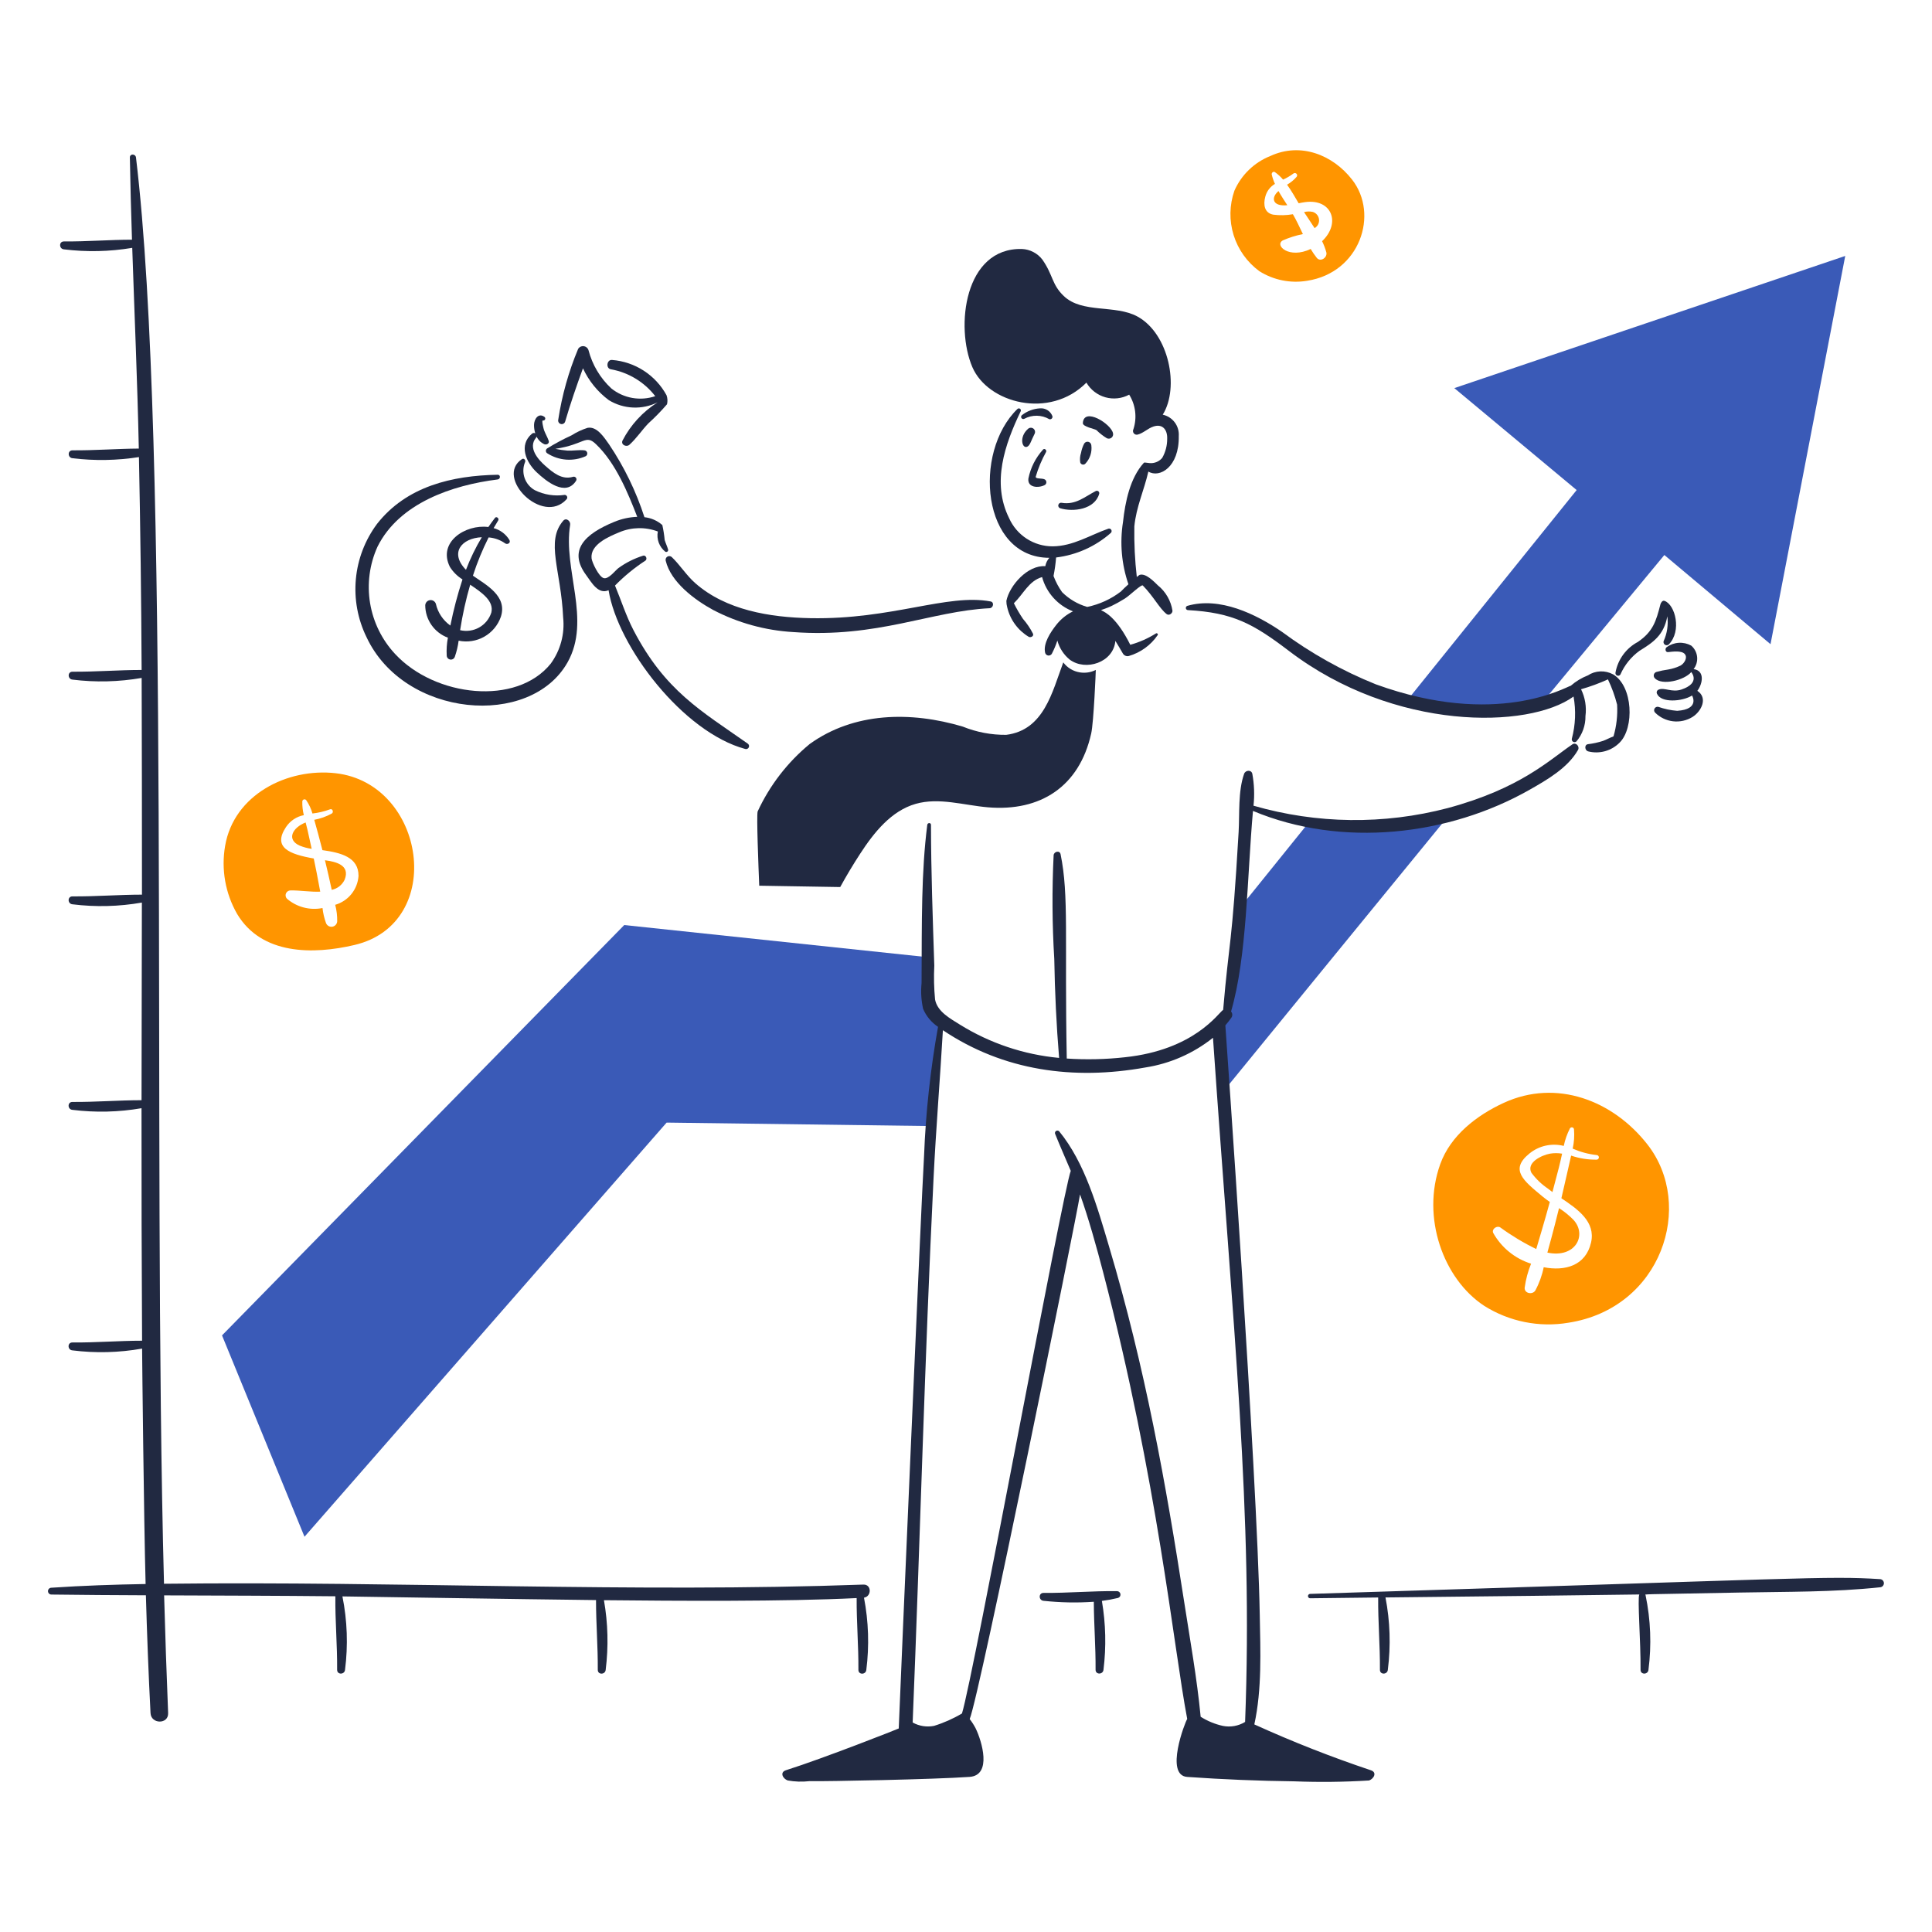 <svg width="260" height="260" viewBox="0 0 260 260" fill="none" xmlns="http://www.w3.org/2000/svg">
<path d="M126.807 137.57C126.085 136.745 125.571 135.759 125.307 134.694C124.989 132.757 124.888 130.791 125.005 128.831L84.008 124.489L29.879 179.711L40.978 206.808L89.711 151.074L125.615 151.545L126.807 137.57Z" fill="#3A5AB7"/>
<path d="M180.97 111.13C179.428 110.975 177.896 110.719 176.387 110.365C172.471 115.223 167.79 121.034 167.417 121.489C166.822 122.782 166.493 124.182 166.449 125.605C166.436 126.905 164.052 139.026 164.109 139.775C164.252 141.584 165.031 146.39 165.031 146.39C165.031 146.39 192.66 112.545 194.926 109.801C193.418 110.061 184.18 111.13 180.97 111.13Z" fill="#3A5AB7"/>
<path d="M195.715 52.23L212.179 65.949C212.11 66.032 189.547 94.037 189.547 94.037C195.073 95.077 197.655 96.087 207.739 94.321C207.739 94.321 223.469 75.297 223.981 74.691L238.268 86.692L248.324 34.443L195.715 52.23Z" fill="#3A5AB7"/>
<path d="M213.682 90.894C212.845 91.221 212.07 91.69 211.392 92.28C210.729 92.447 201.382 97.981 185.15 92.093C180.656 90.286 176.411 87.911 172.519 85.028C168.995 82.623 164.155 80.273 159.791 81.532C159.724 81.552 159.667 81.596 159.63 81.654C159.592 81.713 159.576 81.783 159.586 81.852C159.595 81.921 159.628 81.984 159.68 82.031C159.731 82.078 159.798 82.104 159.868 82.106C165.942 82.446 168.657 83.942 173.482 87.616C187.663 98.418 205.722 98.133 211.762 93.735C212.102 95.621 212.023 97.559 211.531 99.412C211.512 99.491 211.518 99.574 211.55 99.648C211.582 99.723 211.637 99.785 211.707 99.826C211.777 99.867 211.858 99.884 211.939 99.875C212.019 99.865 212.095 99.831 212.154 99.775C212.955 98.82 213.385 97.609 213.364 96.362C213.525 95.128 213.319 93.873 212.771 92.755C214.008 92.403 215.218 91.959 216.389 91.427C216.912 92.517 217.325 93.656 217.623 94.827C217.706 96.267 217.543 97.711 217.14 99.096C216.666 99.269 216.212 99.526 215.744 99.702C215.079 99.917 214.394 100.067 213.699 100.149C213.179 100.236 213.277 100.971 213.699 101.11C214.453 101.307 215.246 101.301 215.997 101.093C216.748 100.884 217.43 100.481 217.975 99.924C219.947 97.955 219.779 92.341 217.083 90.753C216.557 90.466 215.962 90.329 215.363 90.353C214.764 90.378 214.183 90.565 213.682 90.894Z" fill="#212941"/>
<path d="M142.659 68.395C144.437 68.938 147.339 68.562 147.927 66.445C147.942 66.385 147.939 66.321 147.918 66.262C147.898 66.203 147.86 66.151 147.811 66.112C147.761 66.074 147.701 66.051 147.639 66.047C147.576 66.042 147.514 66.055 147.459 66.085C145.913 66.893 144.75 67.977 142.865 67.665C142.771 67.647 142.674 67.665 142.593 67.715C142.512 67.766 142.453 67.844 142.427 67.936C142.402 68.028 142.411 68.126 142.454 68.211C142.497 68.296 142.57 68.362 142.659 68.395Z" fill="#212941"/>
<path d="M140.508 64.48C140.155 64.35 139.338 64.462 139.382 64.153C139.721 62.998 140.187 61.885 140.772 60.833C140.914 60.581 140.55 60.269 140.356 60.512C139.367 61.606 138.691 62.947 138.398 64.393C138.238 65.654 139.784 65.71 140.608 65.269C140.68 65.225 140.737 65.161 140.773 65.085C140.809 65.01 140.823 64.925 140.812 64.842C140.802 64.759 140.767 64.68 140.714 64.616C140.66 64.552 140.588 64.505 140.508 64.48Z" fill="#212941"/>
<path d="M146.866 59.92C146.857 59.81 146.813 59.707 146.741 59.624C146.669 59.542 146.573 59.484 146.467 59.459C146.36 59.434 146.248 59.443 146.147 59.486C146.046 59.528 145.961 59.601 145.904 59.695C145.699 60.093 145.555 60.521 145.477 60.962C145.341 61.371 145.306 61.806 145.373 62.231C145.393 62.299 145.43 62.36 145.481 62.409C145.532 62.458 145.594 62.493 145.662 62.511C145.731 62.529 145.802 62.529 145.871 62.512C145.939 62.494 146.002 62.459 146.053 62.41C146.365 62.082 146.601 61.688 146.742 61.257C146.883 60.826 146.925 60.369 146.866 59.92Z" fill="#212941"/>
<path d="M138.34 57.72C137.083 58.82 137.567 60.49 138.276 60.096C138.632 59.903 138.754 59.316 139.22 58.406C139.286 58.289 139.308 58.151 139.282 58.018C139.256 57.886 139.182 57.767 139.076 57.684C138.969 57.601 138.836 57.559 138.701 57.565C138.566 57.572 138.438 57.627 138.34 57.72Z" fill="#212941"/>
<path d="M137.837 56.364C138.357 56.081 138.942 55.938 139.534 55.947C140.126 55.956 140.705 56.118 141.217 56.416C141.274 56.431 141.334 56.43 141.39 56.415C141.447 56.4 141.499 56.37 141.541 56.328C141.582 56.286 141.612 56.234 141.628 56.178C141.643 56.121 141.644 56.061 141.629 56.004C141.503 55.671 141.272 55.388 140.97 55.199C140.669 55.009 140.314 54.923 139.96 54.953C139.077 55.002 138.231 55.32 137.534 55.864C137.475 55.907 137.435 55.971 137.421 56.043C137.406 56.115 137.42 56.189 137.457 56.252C137.495 56.314 137.555 56.36 137.625 56.381C137.696 56.402 137.771 56.396 137.837 56.364Z" fill="#212941"/>
<path d="M149.785 58.311C149.548 57.048 145.855 54.729 145.726 56.936C145.699 57.435 147.317 57.708 147.552 57.881C147.971 58.294 148.435 58.658 148.936 58.967C149.036 59.02 149.149 59.044 149.262 59.034C149.375 59.025 149.482 58.983 149.572 58.914C149.662 58.845 149.73 58.751 149.767 58.644C149.805 58.537 149.811 58.422 149.785 58.311Z" fill="#212941"/>
<path d="M133.305 80.939C127.465 79.849 120.045 83.398 109.069 83.191C103.565 83.086 97.689 82.103 93.573 78.486C92.373 77.432 91.549 76.071 90.412 74.976C90.335 74.902 90.235 74.855 90.128 74.842C90.021 74.829 89.913 74.851 89.82 74.905C89.727 74.959 89.654 75.042 89.612 75.141C89.57 75.24 89.561 75.35 89.587 75.455C90.288 78.365 93.487 80.729 95.97 82.085C99.315 83.83 102.993 84.845 106.76 85.062C118.047 85.892 125.332 82.23 133.179 81.852C133.675 81.83 133.844 81.039 133.305 80.939Z" fill="#212941"/>
<path d="M100.62 100.066C94.371 95.671 89.516 92.993 85.249 84.799C84.238 82.849 83.597 80.8 82.765 78.801C83.992 77.549 85.35 76.433 86.816 75.471C87.184 75.276 86.93 74.643 86.528 74.787C85.34 75.162 84.22 75.726 83.212 76.458C82.758 76.812 81.899 77.983 81.24 77.8C80.581 77.616 79.663 75.669 79.609 75.131C79.421 73.285 81.885 72.228 83.368 71.621C85.013 70.93 86.859 70.896 88.528 71.527C88.43 72.03 88.472 72.55 88.651 73.031C88.829 73.511 89.136 73.933 89.539 74.251C89.583 74.274 89.633 74.284 89.683 74.279C89.732 74.275 89.779 74.257 89.819 74.226C89.858 74.196 89.888 74.155 89.905 74.108C89.922 74.061 89.925 74.01 89.914 73.962C89.784 73.523 89.587 73.113 89.45 72.678C89.388 71.999 89.282 71.325 89.134 70.66C88.46 70.066 87.619 69.697 86.726 69.603C85.606 66.133 84.006 62.837 81.972 59.81C81.331 58.913 80.356 57.34 79.078 57.575C78.323 57.815 77.602 58.152 76.933 58.578C75.799 59.099 74.699 59.689 73.638 60.344C73.582 60.381 73.536 60.431 73.505 60.491C73.474 60.55 73.459 60.616 73.461 60.683C73.463 60.75 73.483 60.815 73.517 60.872C73.552 60.93 73.6 60.977 73.658 61.01C74.423 61.498 75.296 61.788 76.201 61.854C77.105 61.92 78.012 61.759 78.839 61.387C78.916 61.338 78.975 61.266 79.008 61.181C79.041 61.096 79.046 61.003 79.022 60.914C78.998 60.827 78.947 60.748 78.875 60.692C78.803 60.636 78.716 60.603 78.624 60.601C77.879 60.525 77.127 60.673 76.375 60.64C75.824 60.598 75.277 60.519 74.736 60.403C78.715 59.8 78.776 58.414 80.196 59.769C82.888 62.327 84.535 66.415 85.757 69.555C84.693 69.592 83.645 69.821 82.662 70.231C78.762 71.827 76.381 74.026 78.892 77.407C79.572 78.317 80.478 80.052 81.9 79.431C83.141 87.073 91.934 98.548 100.304 100.797C100.397 100.82 100.496 100.81 100.582 100.768C100.668 100.726 100.736 100.654 100.774 100.566C100.812 100.478 100.818 100.379 100.789 100.288C100.761 100.196 100.701 100.117 100.62 100.066Z" fill="#212941"/>
<path d="M77.123 64.164C75.626 64.615 74.442 63.619 73.381 62.687C72.393 61.821 71.024 60.252 72.13 58.917C72.169 58.87 72.198 58.816 72.216 58.757C72.428 59.208 72.793 59.569 73.246 59.776C73.537 59.906 73.97 59.689 73.841 59.319C73.672 58.824 73.398 58.387 73.215 57.889C73.159 57.743 72.864 56.559 73.044 56.589C73.108 56.603 73.174 56.595 73.231 56.565C73.289 56.536 73.334 56.487 73.359 56.427C73.384 56.367 73.387 56.3 73.367 56.239C73.348 56.177 73.307 56.124 73.252 56.09C72.441 55.515 71.88 56.426 71.867 57.165C71.859 57.554 71.916 57.942 72.034 58.313C71.963 58.274 71.881 58.259 71.801 58.27C71.721 58.28 71.645 58.315 71.586 58.37C69.78 59.888 70.778 62.206 72.236 63.57C73.503 64.758 76.136 66.907 77.531 64.692C77.567 64.63 77.585 64.558 77.58 64.487C77.576 64.415 77.55 64.346 77.506 64.289C77.462 64.232 77.402 64.19 77.334 64.168C77.265 64.145 77.192 64.144 77.123 64.164Z" fill="#212941"/>
<path d="M70.242 61.784C66.543 64.243 73.034 70.754 76.242 67.193C76.289 67.144 76.321 67.082 76.333 67.015C76.346 66.948 76.338 66.879 76.312 66.817C76.286 66.754 76.243 66.7 76.187 66.662C76.13 66.623 76.065 66.602 75.997 66.6C74.623 66.804 73.219 66.583 71.974 65.966C71.331 65.608 70.842 65.026 70.599 64.331C70.357 63.636 70.377 62.876 70.657 62.196C70.795 61.946 70.508 61.606 70.242 61.784Z" fill="#212941"/>
<path d="M89.7 53.189C88.969 51.851 87.917 50.716 86.637 49.887C85.358 49.058 83.892 48.562 82.372 48.442C81.661 48.37 81.494 49.569 82.201 49.696C84.575 50.118 86.706 51.408 88.181 53.314C87.188 53.652 86.126 53.733 85.093 53.552C84.06 53.37 83.089 52.93 82.27 52.274C80.779 50.888 79.714 49.105 79.2 47.135C79.157 46.992 79.075 46.865 78.961 46.768C78.848 46.672 78.709 46.61 78.561 46.59C78.413 46.571 78.263 46.595 78.129 46.659C77.995 46.723 77.882 46.825 77.804 46.952C76.524 50.007 75.625 53.207 75.126 56.481C75.097 56.602 75.115 56.73 75.179 56.838C75.242 56.946 75.344 57.024 75.465 57.058C75.585 57.092 75.713 57.078 75.823 57.018C75.933 56.959 76.016 56.86 76.054 56.741C76.761 54.319 77.589 51.931 78.452 49.565C79.237 51.264 80.435 52.739 81.938 53.855C82.918 54.453 84.034 54.793 85.182 54.844C86.33 54.895 87.471 54.655 88.501 54.146C86.487 55.416 84.85 57.202 83.76 59.319C83.552 59.88 84.311 60.199 84.692 59.864C85.635 59.025 86.367 57.898 87.247 56.984C88.139 56.176 88.981 55.314 89.766 54.402C89.862 54 89.839 53.579 89.7 53.189Z" fill="#212941"/>
<path d="M66.974 63.89C60.854 64 54.715 65.435 50.739 70.505C49.127 72.67 48.142 75.236 47.892 77.923C47.642 80.61 48.137 83.314 49.322 85.739C54.392 96.589 71.369 98.051 76.382 89.13C79.598 83.41 75.741 76.65 76.729 70.624C76.808 70.131 76.198 69.611 75.797 70.079C73.394 72.871 75.5 76.734 75.786 83.095C76.021 85.302 75.425 87.518 74.116 89.31C69.51 95.039 58.55 93.795 53.186 88.024C51.406 86.121 50.229 83.734 49.804 81.164C49.38 78.593 49.726 75.954 50.799 73.58C53.72 67.696 60.871 65.285 66.977 64.522C67.362 64.472 67.389 63.883 66.974 63.89Z" fill="#212941"/>
<path d="M68.55 72.661C68.074 71.878 67.315 71.308 66.43 71.07C66.63 70.72 66.836 70.374 67.05 70.03C67.209 69.77 66.807 69.441 66.614 69.693C66.302 70.095 66.008 70.508 65.719 70.923C62.646 70.525 58.859 72.953 60.549 76.298C60.978 76.978 61.556 77.551 62.239 77.975C61.574 80.011 61.029 82.084 60.608 84.184C59.619 83.485 58.924 82.444 58.657 81.263C58.605 81.099 58.496 80.96 58.35 80.868C58.205 80.777 58.031 80.739 57.861 80.763C57.691 80.786 57.534 80.868 57.418 80.995C57.302 81.122 57.235 81.286 57.227 81.458C57.231 82.409 57.525 83.335 58.07 84.114C58.615 84.893 59.385 85.487 60.276 85.817C60.125 86.61 60.072 87.418 60.117 88.224C60.122 88.357 60.173 88.483 60.261 88.581C60.35 88.68 60.471 88.743 60.602 88.761C60.733 88.779 60.866 88.75 60.978 88.679C61.089 88.608 61.172 88.5 61.212 88.374C61.455 87.675 61.626 86.953 61.722 86.219C62.898 86.465 64.124 86.275 65.17 85.683C66.216 85.091 67.01 84.138 67.404 83.002C68.326 80.186 65.343 78.676 63.644 77.472C64.214 75.704 64.92 73.982 65.755 72.323C66.55 72.383 67.313 72.656 67.966 73.113C68.274 73.354 68.787 73.06 68.55 72.661ZM64.839 72.297C64.002 73.694 63.289 75.162 62.708 76.684C60.457 74.386 62.126 72.416 64.839 72.297ZM66.118 82.446C65.843 83.294 65.258 84.008 64.481 84.445C63.703 84.882 62.79 85.011 61.922 84.805C62.241 82.739 62.693 80.695 63.276 78.686C64.891 79.77 66.503 80.898 66.118 82.446Z" fill="#212941"/>
<path d="M155.827 78.78C155.307 78.277 154.189 77.09 153.357 77.367C153.226 77.453 153.102 77.549 152.986 77.654C152.727 75.393 152.616 73.117 152.654 70.841C152.903 68.232 153.977 65.945 154.541 63.461C156.036 64.371 158.701 62.883 158.634 58.686C158.681 58.026 158.489 57.372 158.092 56.843C157.696 56.314 157.122 55.946 156.476 55.806C158.767 52.14 157.305 44.886 153.055 42.587C150.086 40.974 145.626 42.208 143.156 39.834C141.513 38.259 141.748 37.032 140.272 34.928C139.945 34.504 139.529 34.157 139.053 33.912C138.577 33.666 138.053 33.528 137.518 33.507C129.78 33.32 128.539 43.997 130.854 49.402C132.934 54.255 141.254 56.491 146.204 51.492C146.766 52.455 147.681 53.163 148.755 53.465C149.829 53.767 150.979 53.64 151.961 53.11C152.389 53.796 152.662 54.567 152.76 55.37C152.859 56.172 152.781 56.987 152.531 57.756C152.485 57.842 152.464 57.94 152.471 58.037C152.479 58.134 152.514 58.227 152.574 58.305C152.633 58.383 152.714 58.441 152.806 58.474C152.898 58.506 152.998 58.511 153.093 58.488C153.894 58.28 154.451 57.656 155.228 57.4C156.492 56.98 157.123 57.889 157.075 59.05C157.081 59.95 156.851 60.837 156.407 61.62C156.068 62.022 155.585 62.274 155.061 62.321C154.531 62.369 154.039 62.168 153.931 62.285C152.065 64.345 151.424 67.559 151.129 70.245C150.683 73.057 150.934 75.935 151.859 78.628C151.469 78.981 151.087 79.338 150.852 79.597C149.515 80.625 147.963 81.336 146.312 81.677C145.036 81.31 143.873 80.626 142.932 79.689C142.455 79.016 142.067 78.285 141.778 77.512C141.943 76.691 142.059 75.86 142.125 75.024C144.862 74.692 147.434 73.537 149.5 71.71C149.552 71.657 149.585 71.588 149.594 71.514C149.604 71.441 149.589 71.366 149.551 71.301C149.514 71.237 149.457 71.186 149.388 71.158C149.319 71.129 149.243 71.124 149.171 71.142C146.67 72.016 144.404 73.506 141.658 73.524C140.416 73.526 139.201 73.167 138.159 72.491C137.118 71.815 136.296 70.85 135.793 69.715C133.429 64.95 135.224 59.808 137.353 55.363C137.384 55.306 137.394 55.24 137.381 55.176C137.367 55.112 137.332 55.056 137.28 55.016C137.229 54.976 137.165 54.956 137.1 54.959C137.035 54.962 136.973 54.988 136.926 55.033C130.888 60.883 132.102 75.053 141.216 75.068C140.934 75.387 140.746 75.777 140.671 76.195C138.312 76.019 135.861 78.776 135.432 80.866C135.43 81.157 135.469 81.448 135.547 81.728C135.74 82.553 136.097 83.331 136.597 84.015C137.097 84.699 137.73 85.276 138.458 85.71C138.718 85.828 139.158 85.623 139.015 85.281C138.652 84.566 138.202 83.899 137.675 83.295C137.216 82.62 136.804 81.913 136.444 81.181C137.754 79.906 138.451 78.177 140.239 77.66C140.524 78.701 141.049 79.659 141.771 80.46C142.494 81.261 143.393 81.882 144.399 82.273C143.513 82.705 142.739 83.334 142.135 84.112C141.394 85.055 140.34 86.611 140.656 87.872C140.684 87.963 140.737 88.043 140.809 88.104C140.881 88.165 140.969 88.205 141.063 88.217C141.157 88.23 141.252 88.215 141.338 88.174C141.424 88.134 141.496 88.07 141.546 87.99C141.845 87.416 142.096 86.819 142.295 86.203C142.566 87.207 143.144 88.1 143.947 88.76C146.086 90.364 149.843 89.177 150.102 86.247C150.451 86.809 150.784 87.381 151.117 87.955C151.197 88.088 151.318 88.192 151.461 88.251C151.605 88.309 151.764 88.32 151.914 88.281C153.494 87.823 154.866 86.829 155.794 85.471C155.892 85.333 155.701 85.156 155.566 85.242C154.494 85.918 153.329 86.433 152.108 86.771C148.436 79.412 145.886 83.967 151.37 80.558C152.063 80.124 153.597 78.597 153.795 78.794C155.265 80.292 156.054 81.914 157.007 82.643C157.33 82.889 157.794 82.554 157.787 82.194C157.581 80.852 156.882 79.634 155.827 78.78Z" fill="#212941"/>
<path d="M146.849 98.711C145.242 105.898 139.976 109.241 132.939 108.643C129.689 108.365 126.371 107.285 123.233 108.178C119.94 109.118 117.626 112.018 115.762 114.883C114.809 116.346 113.912 117.843 113.072 119.375C109.441 119.315 105.808 119.255 102.174 119.194C102.068 116.508 101.797 109.834 101.96 109.204C103.584 105.691 105.978 102.588 108.963 100.126C114.921 95.836 122.548 95.692 129.573 97.786C131.428 98.535 133.412 98.911 135.413 98.892C140.502 98.251 141.598 93.125 143.092 89.142C143.628 89.861 144.424 90.342 145.31 90.484C146.045 90.606 146.801 90.492 147.468 90.157C147.477 90.22 147.188 97.194 146.849 98.711Z" fill="#212941"/>
<path d="M211.606 100.17C208.479 102.297 204.599 106.119 194.821 108.75C186.242 111.001 177.213 110.889 168.691 108.428C168.845 106.998 168.791 105.553 168.532 104.138C168.402 103.545 167.599 103.639 167.427 104.138C166.598 106.487 166.83 109.508 166.688 111.975C165.77 127.756 165.441 126.132 164.608 135.895C163.922 136.37 160.724 141.288 151.401 142.278C148.798 142.568 146.174 142.627 143.56 142.454C143.254 126.274 143.871 120.527 142.729 114.958C142.615 114.397 141.841 114.585 141.793 115.088C141.565 119.742 141.595 124.405 141.88 129.056C141.956 133.513 142.164 137.93 142.53 142.369C137.792 141.93 133.221 140.396 129.178 137.888C127.878 137.068 126.153 136.157 125.838 134.517C125.691 132.997 125.656 131.468 125.734 129.943C125.526 123.636 125.297 117.316 125.287 111.006C125.287 110.677 124.829 110.698 124.788 111.006C123.979 117.387 124.062 123.786 124.02 132.306C123.902 133.465 123.973 134.635 124.23 135.771C124.649 136.754 125.347 137.593 126.236 138.186C125.208 143.924 124.579 149.726 124.355 155.55C123.984 161.642 121.219 225.81 120.949 232.609C120.849 232.678 110.821 236.632 105.778 238.226C104.881 238.511 105.366 239.377 106.004 239.606C106.959 239.777 107.933 239.81 108.897 239.702C111.298 239.743 125.697 239.464 130.477 239.127C133.529 238.913 132.139 234.317 131.297 232.592C131.069 232.152 130.802 231.735 130.497 231.344C131.823 228.176 144.823 164.116 145.345 160.741C146.472 163.861 147.611 167.97 148.447 171.179C155.834 199.494 157.898 221.502 159.771 231.33C159.469 231.77 156.721 238.919 159.771 239.13C164.56 239.467 169.356 239.665 174.159 239.723C177.523 239.855 180.892 239.817 184.252 239.608C184.883 239.375 185.368 238.514 184.471 238.229C179.145 236.445 173.915 234.388 168.802 232.064C169.842 227.304 169.62 222.184 169.533 217.351C169.196 198.444 164.915 138.167 164.903 137.992C165.184 137.663 165.454 137.324 165.707 136.963C165.796 136.839 165.841 136.689 165.834 136.537C165.828 136.385 165.769 136.239 165.669 136.124C167.831 128.714 167.827 118.028 168.619 109.131C180.579 114.133 194.962 112.466 205.844 106.283C208.184 104.955 210.987 103.341 212.356 100.936C212.631 100.472 212.084 99.84 211.606 100.17ZM167.56 231.73C166.666 232.277 165.599 232.468 164.57 232.264C163.51 232.03 162.498 231.614 161.58 231.033C161.081 225.846 160.15 220.666 159.352 215.517C156.882 199.577 154.142 184.187 149.237 167.701C147.689 162.501 146.018 156.477 142.533 152.239C142.481 152.189 142.414 152.157 142.342 152.148C142.27 152.139 142.197 152.155 142.135 152.191C142.072 152.228 142.024 152.284 141.996 152.35C141.968 152.417 141.963 152.491 141.982 152.561C142.658 154.251 143.395 155.899 144.099 157.569C143.027 160.311 131.019 225.545 129.459 230.59C128.275 231.294 127.011 231.855 125.695 232.261C124.714 232.454 123.696 232.293 122.822 231.807C123.821 207.398 124.434 182.968 125.633 158.57C125.959 151.921 126.506 145.288 126.891 138.642C135.059 144.122 144.495 145.393 154.138 143.656C157.467 143.139 160.604 141.761 163.238 139.66C165.969 179.222 168.645 203.71 167.56 231.733V231.73Z" fill="#212941"/>
<path d="M150.345 214.129C147.047 214.086 143.741 214.397 140.429 214.366C139.74 214.366 139.763 215.367 140.429 215.429C142.678 215.672 144.945 215.716 147.202 215.559C147.21 218.605 147.462 221.654 147.438 224.71C147.438 225.4 148.439 225.376 148.502 224.71C148.884 221.627 148.811 218.505 148.287 215.444C149.02 215.349 149.748 215.215 150.466 215.042C150.57 215.008 150.659 214.939 150.718 214.846C150.776 214.754 150.8 214.644 150.786 214.535C150.771 214.427 150.719 214.327 150.639 214.253C150.559 214.178 150.455 214.135 150.345 214.129Z" fill="#212941"/>
<path d="M116.2 213.246C85.169 214.369 53.768 212.767 22.071 213.135C20.479 153.725 22.998 60.194 18.301 21.197C18.239 20.687 17.471 20.652 17.477 21.197C17.54 24.883 17.643 28.57 17.762 32.257C14.712 32.263 11.66 32.517 8.599 32.492C7.907 32.492 7.934 33.493 8.599 33.556C11.658 33.934 14.756 33.866 17.796 33.355C18.097 42.358 18.492 51.36 18.68 60.367C15.709 60.386 12.736 60.627 9.756 60.602C9.066 60.602 9.091 61.603 9.756 61.666C12.73 62.028 15.739 61.976 18.699 61.513C18.891 71.063 19.011 80.612 19.059 90.16C15.963 90.16 12.861 90.42 9.753 90.395C9.062 90.395 9.087 91.397 9.753 91.459C12.85 91.844 15.988 91.768 19.063 91.234C19.087 95.143 19.111 114.586 19.105 120.397C15.992 120.397 12.874 120.657 9.745 120.632C9.054 120.632 9.079 121.633 9.745 121.696C12.855 122.084 16.006 122.006 19.093 121.464C19.079 130.328 19.064 139.193 19.047 148.06C15.951 148.06 12.849 148.32 9.741 148.295C9.051 148.295 9.075 149.296 9.741 149.358C12.836 149.742 15.97 149.668 19.044 149.137C19.035 159.567 19.061 169.997 19.12 180.427C16 180.427 12.873 180.695 9.737 180.664C9.047 180.664 9.071 181.669 9.737 181.727C12.86 182.118 16.024 182.038 19.123 181.488C19.137 183.359 19.36 204.482 19.595 213.17C15.363 213.243 11.136 213.385 6.916 213.669C6.794 213.669 6.678 213.718 6.591 213.804C6.505 213.89 6.457 214.007 6.457 214.128C6.457 214.25 6.505 214.367 6.591 214.453C6.678 214.539 6.794 214.587 6.916 214.587C11.154 214.639 15.393 214.673 19.633 214.687C19.786 219.972 19.983 225.256 20.256 230.537C20.333 232.055 22.689 232.07 22.626 230.537C22.412 225.26 22.232 219.98 22.086 214.698C29.769 214.729 37.45 214.743 45.133 214.82C45.092 218.111 45.4 221.411 45.369 224.717C45.369 225.406 46.37 225.381 46.432 224.717C46.854 221.426 46.736 218.089 46.082 214.837C47.902 214.858 70.652 215.227 80.211 215.332C80.205 218.452 80.471 221.586 80.447 224.723C80.447 225.412 81.448 225.388 81.51 224.723C81.9 221.603 81.821 218.443 81.275 215.346C90.831 215.445 105.777 215.547 115.285 215.062C115.262 218.278 115.545 221.497 115.521 224.727C115.521 225.416 116.523 225.391 116.585 224.727C116.995 221.492 116.889 218.213 116.273 215.011C117.322 214.833 117.305 213.207 116.2 213.246Z" fill="#212941"/>
<path d="M252.98 212.511C245.854 212.064 243.289 212.413 176.296 214.5C176.221 214.505 176.151 214.538 176.1 214.593C176.049 214.647 176.021 214.72 176.021 214.794C176.021 214.869 176.049 214.941 176.1 214.996C176.151 215.051 176.221 215.084 176.296 215.089C179.352 215.047 182.41 215.012 185.469 214.982C185.44 218.219 185.729 221.461 185.704 224.717C185.704 225.406 186.705 225.381 186.768 224.717C187.179 221.474 187.072 218.187 186.453 214.978C195.847 214.893 218.62 214.616 220.613 214.577C220.336 215.054 220.813 220.98 220.778 224.717C220.778 225.406 221.78 225.381 221.843 224.717C222.273 221.372 222.141 217.979 221.453 214.678C221.413 214.504 220.23 214.59 234.167 214.317C240.432 214.196 246.752 214.279 252.975 213.611C253.121 213.611 253.261 213.554 253.365 213.452C253.468 213.349 253.527 213.209 253.528 213.063C253.528 212.918 253.471 212.777 253.368 212.674C253.266 212.57 253.126 212.512 252.98 212.511Z" fill="#212941"/>
<path d="M173.241 27.617C172.838 26.997 172.419 26.359 172.055 25.711C171.012 26.585 171.197 27.82 173.241 27.617Z" fill="#FF9500"/>
<path d="M176.67 28.518C176.281 28.432 175.877 28.441 175.492 28.545C175.939 29.236 176.441 29.956 176.913 30.698C177.116 30.582 177.28 30.41 177.386 30.202C177.491 29.994 177.534 29.76 177.508 29.528C177.482 29.296 177.389 29.077 177.24 28.898C177.091 28.718 176.893 28.586 176.67 28.518Z" fill="#FF9500"/>
<path d="M181.948 24.159C179.329 20.812 175.018 19.127 170.974 20.988C168.802 21.847 167.057 23.529 166.119 25.668C165.447 27.594 165.409 29.684 166.013 31.632C166.617 33.581 167.83 35.283 169.473 36.491C171.391 37.701 173.687 38.161 175.923 37.783C183.013 36.685 185.614 28.834 181.948 24.159ZM178.49 33.951C178.675 34.645 177.71 35.324 177.205 34.7C176.905 34.32 176.632 33.921 176.387 33.505C173.483 34.897 171.462 33.008 172.638 32.35C173.504 31.971 174.41 31.686 175.338 31.502C174.922 30.637 174.462 29.628 173.99 28.83C173.118 28.982 172.227 29.002 171.349 28.889C170.16 28.664 169.984 27.548 170.276 26.477C170.367 26.117 170.529 25.779 170.752 25.482C170.976 25.186 171.255 24.936 171.576 24.748C171.392 24.346 171.248 23.927 171.147 23.497C171.095 23.265 171.355 23.011 171.573 23.165C171.98 23.453 172.349 23.791 172.671 24.172C173.159 23.952 173.621 23.681 174.051 23.362C174.11 23.311 174.187 23.285 174.265 23.288C174.343 23.291 174.417 23.324 174.473 23.38C174.528 23.435 174.56 23.509 174.563 23.588C174.566 23.666 174.539 23.742 174.488 23.802C174.124 24.223 173.691 24.579 173.208 24.855C173.787 25.653 174.289 26.545 174.768 27.357C175.052 27.297 175.339 27.239 175.63 27.201C179.227 26.707 180.492 30.021 177.921 32.458C178.158 32.937 178.349 33.436 178.49 33.951Z" fill="#FF9500"/>
<path d="M208.239 168.57C212.03 169.365 213.615 166.201 211.756 164.169C211.17 163.567 210.515 163.036 209.806 162.586C209.69 163.1 208.962 165.985 208.239 168.57Z" fill="#FF9500"/>
<path d="M208.585 155.254C207.476 155.458 205.376 156.442 206.09 157.824C206.71 158.664 207.469 159.391 208.335 159.973C208.515 160.121 208.713 160.274 208.92 160.424C209.818 157.072 209.919 156.646 210.22 155.254C209.679 155.162 209.126 155.162 208.585 155.254Z" fill="#FF9500"/>
<path d="M221.697 154.006C217.082 148.112 209.49 145.145 202.372 148.416C198.75 150.082 195.209 152.795 193.82 156.669C191.248 163.831 194.237 172.121 199.732 175.729C203.106 177.861 207.148 178.671 211.084 178.005C223.6 176.056 228.133 162.22 221.697 154.006ZM214.864 156.061C213.698 156.077 212.539 155.893 211.436 155.516C211.294 156.126 210.439 159.936 210.124 161.255C212.303 162.721 214.764 164.408 214.115 167.222C213.395 170.342 210.605 171.093 207.745 170.538C207.526 171.632 207.145 172.688 206.615 173.671C206.249 174.281 205.109 174.075 205.185 173.281C205.337 172.176 205.626 171.095 206.046 170.062C203.878 169.382 202.052 167.898 200.945 165.914C200.72 165.381 201.465 164.896 201.898 165.179C203.422 166.291 205.042 167.265 206.739 168.09C206.778 167.96 208.004 163.869 208.568 161.752C208.246 161.531 207.934 161.305 207.642 161.062C204.994 158.872 203.131 157.422 205.816 155.241C206.453 154.72 207.203 154.355 208.007 154.176C208.811 153.998 209.645 154.01 210.443 154.212C210.614 153.391 210.894 152.596 211.277 151.849C211.311 151.796 211.36 151.755 211.418 151.732C211.477 151.708 211.541 151.705 211.602 151.72C211.662 151.736 211.716 151.771 211.756 151.819C211.796 151.868 211.819 151.928 211.822 151.991C211.894 152.857 211.834 153.728 211.645 154.576C212.667 155.026 213.751 155.318 214.86 155.442C214.901 155.442 214.941 155.45 214.979 155.465C215.016 155.48 215.05 155.503 215.079 155.532C215.108 155.56 215.131 155.594 215.147 155.631C215.163 155.669 215.171 155.709 215.171 155.75C215.172 155.79 215.164 155.831 215.149 155.868C215.133 155.906 215.111 155.94 215.082 155.969C215.054 155.998 215.02 156.021 214.982 156.037C214.945 156.053 214.905 156.061 214.864 156.061Z" fill="#FF9500"/>
<path d="M40.33 113.799C40.847 114.011 41.39 114.157 41.944 114.232C41.322 111.363 41.34 111.494 41.13 110.685C39.369 111.363 38.501 112.989 40.33 113.799Z" fill="#FF9500"/>
<path d="M45.182 104.058C38.67 103.313 31.473 106.948 30.296 113.83C29.749 116.982 30.321 120.225 31.913 122.999C35.215 128.515 42.128 128.484 47.708 127.171C60.11 124.25 57.268 105.442 45.182 104.058ZM45.11 121.766C45.303 122.495 45.393 123.247 45.378 124C45.364 124.178 45.29 124.346 45.168 124.476C45.045 124.606 44.882 124.69 44.705 124.714C44.528 124.738 44.348 124.7 44.195 124.608C44.043 124.515 43.926 124.373 43.866 124.204C43.633 123.557 43.477 122.884 43.401 122.2C42.559 122.368 41.69 122.342 40.86 122.123C40.031 121.905 39.261 121.5 38.612 120.939C38.525 120.847 38.466 120.731 38.443 120.606C38.42 120.481 38.434 120.353 38.483 120.235C38.531 120.118 38.613 120.018 38.717 119.946C38.822 119.874 38.945 119.834 39.072 119.83C40.372 119.803 41.761 120.055 43.095 119.996C42.786 118.269 42.426 116.469 42.223 115.533C38.955 114.959 36.655 114.062 38.487 111.302C38.761 110.889 39.114 110.534 39.526 110.259C39.938 109.983 40.401 109.793 40.888 109.698C40.737 109.095 40.668 108.475 40.684 107.854C40.686 107.791 40.709 107.731 40.748 107.682C40.788 107.632 40.842 107.597 40.903 107.581C40.963 107.564 41.028 107.568 41.087 107.591C41.145 107.614 41.195 107.655 41.228 107.709C41.592 108.252 41.869 108.848 42.049 109.477C42.858 109.386 43.653 109.197 44.416 108.915C44.755 108.773 44.936 109.305 44.655 109.479C43.918 109.887 43.12 110.173 42.292 110.326C42.724 111.906 42.892 112.447 43.39 114.408C45.836 114.751 48.272 115.332 48.248 117.886C48.185 118.776 47.85 119.625 47.289 120.319C46.728 121.013 45.967 121.518 45.11 121.766Z" fill="#FF9500"/>
<path d="M43.733 115.768C44.056 117.091 44.357 118.422 44.643 119.752C45.018 119.675 45.369 119.513 45.67 119.277C45.971 119.041 46.213 118.739 46.378 118.394C47.182 116.371 45.11 115.96 43.733 115.768Z" fill="#FF9500"/>
<path d="M224.38 82.94C224.531 84.084 224.357 85.248 223.878 86.298C223.855 86.388 223.862 86.484 223.898 86.57C223.934 86.656 223.998 86.728 224.078 86.775C224.159 86.822 224.253 86.841 224.346 86.83C224.438 86.818 224.525 86.777 224.592 86.712C226.338 84.916 225.458 81.394 224.009 80.862C223.712 80.754 223.5 81.143 223.452 81.33C222.865 83.62 222.453 84.993 220.423 86.386C219.641 86.799 218.964 87.384 218.442 88.097C217.919 88.81 217.566 89.632 217.408 90.502C217.39 90.585 217.401 90.672 217.44 90.748C217.48 90.823 217.545 90.883 217.624 90.915C217.703 90.947 217.79 90.951 217.871 90.925C217.953 90.898 218.022 90.844 218.067 90.772C218.625 89.494 219.516 88.389 220.648 87.574C222.4 86.497 223.92 85.507 224.38 82.94Z" fill="#212941"/>
<path d="M228.422 92.967C229.161 91.993 229.444 90.246 227.917 90.046C228.28 89.579 228.449 88.991 228.391 88.402C228.332 87.814 228.049 87.271 227.601 86.885C227.089 86.601 226.507 86.469 225.923 86.505C225.338 86.54 224.777 86.742 224.303 87.085C224.035 87.27 224.101 87.797 224.482 87.758C225.048 87.699 226.302 87.512 226.731 88.018C227.16 88.523 226.631 89.301 226.173 89.563C225.647 89.819 225.087 89.999 224.511 90.098C223.972 90.17 223.439 90.28 222.916 90.427C222.832 90.452 222.756 90.498 222.696 90.561C222.635 90.624 222.592 90.701 222.569 90.786C222.547 90.87 222.547 90.959 222.569 91.044C222.591 91.128 222.634 91.206 222.695 91.269C223.648 92.309 226.674 91.552 227.606 90.442C227.606 90.473 228.906 91.912 226.274 92.796C225.005 93.22 223.979 92.483 223.235 92.796C223.178 92.814 223.125 92.844 223.081 92.885C223.036 92.926 223.002 92.976 222.979 93.031C222.956 93.087 222.946 93.147 222.95 93.207C222.953 93.267 222.97 93.326 222.999 93.379C223.557 94.628 226.389 94.419 227.709 93.601C227.726 93.624 228.797 95.455 225.705 95.659C224.842 95.594 223.992 95.414 223.176 95.126C223.079 95.103 222.977 95.111 222.885 95.151C222.793 95.19 222.717 95.258 222.666 95.344C222.616 95.43 222.595 95.53 222.606 95.629C222.617 95.728 222.66 95.821 222.728 95.894C223.379 96.546 224.23 96.959 225.145 97.067C226.059 97.174 226.983 96.97 227.767 96.487C228.97 95.732 229.875 93.926 228.422 92.967Z" fill="#212941"/>
</svg>
